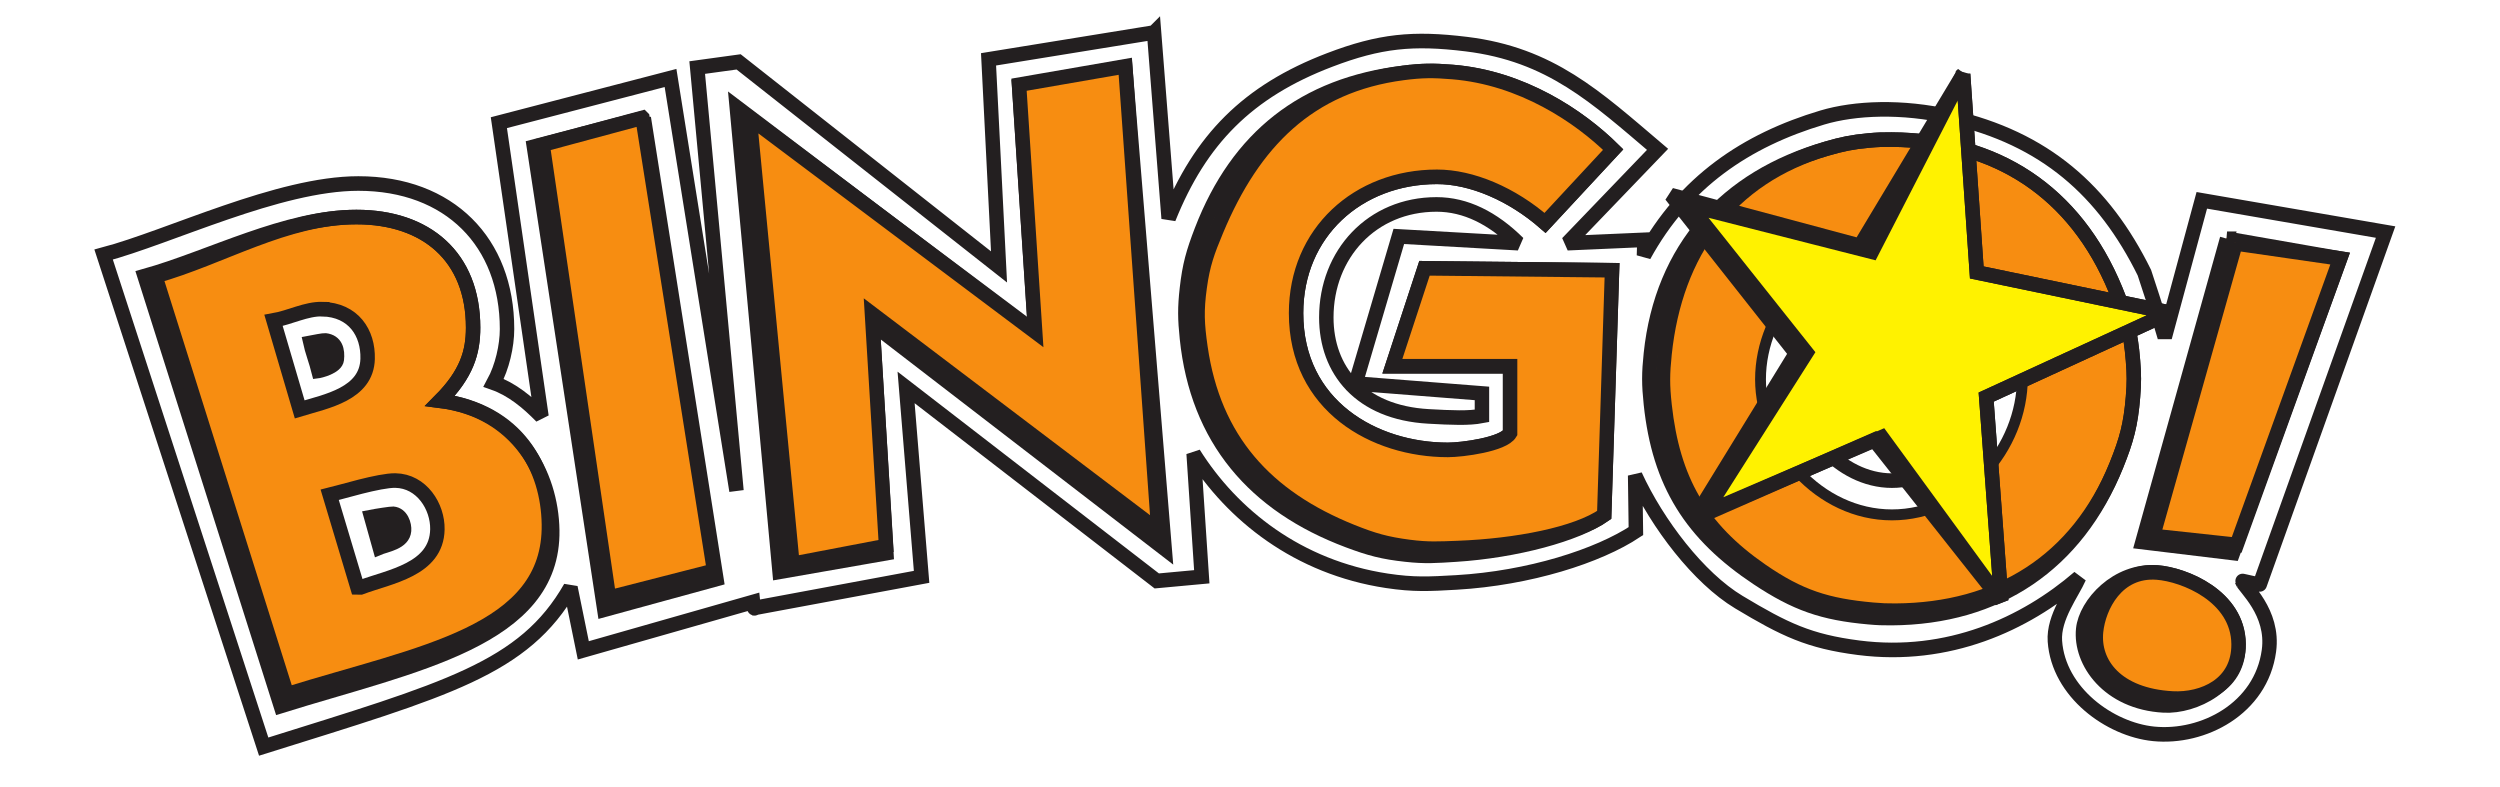 <?xml version="1.0" encoding="UTF-8" standalone="no"?>
<!-- Created with Inkscape (http://www.inkscape.org/) -->

<svg
   xmlns:dc="http://purl.org/dc/elements/1.1/"
   xmlns:cc="http://creativecommons.org/ns#"
   xmlns:rdf="http://www.w3.org/1999/02/22-rdf-syntax-ns#"
   xmlns:svg="http://www.w3.org/2000/svg"
   xmlns="http://www.w3.org/2000/svg"
   version="1.1"
   width="235"
   height="74"
   id="svg2"
   xml:space="preserve"><rect width="100%" height="100%" fill="#808080" stroke="none"/><defs
     id="defs6" /><g
     transform="matrix(1.25,0,0,-1.25,10.552,161.105)"
     id="g10"><g
       transform="matrix(0.1,0,0,0.1,-11.2,3.2)"
       id="g12"><path
         d="m 0,0 1927.56,0 0,1927.56 L 0,1927.56 0,0 z"
         id="path14"
         style="fill:#ffffff;fill-opacity:1;fill-rule:evenodd;stroke:none" /><path
         d="m 910.664,1251.85 9.988,-99.24 c 32.844,53.32 96.168,85.93 168.378,91.25 110.26,8.1 175.24,-63.9 214.79,-104.07 0,0 34.34,33.08 85.2,45.66 52.44,13 90.84,13.47 142.66,-7.22 59.89,-23.91 97.55,-58.84 120.21,-114.44 0,0.47 20.4,61.89 20.4,61.89 l 170.23,-30.5 c 0,0 -104.07,-288.543 -103.75,-288.875 6.37,-14.325 14.23,-26.59 6.62,-54.352 -13.21,-48.152 -66.39,-67.797 -101.87,-63.586 -44.47,5.238 -95.34,50.887 -83.46,91.719 0,0 -62.21,-41.813 -153.08,-24.438 -100.23,19.137 -134.35,90.645 -134.35,90.645 -28.51,-24.262 -130.56,-54.527 -212.36,-40.32 -50.86,8.82 -101.262,43.156 -115.852,65.367 l 3.832,-66.328 -56.426,-2.465 -162.988,128.199 9.668,-122.816 -158.469,-30.973 -1.285,5.496 -125.625,-37.113 -4.047,30.148 C 404.695,726.848 308.312,703.723 211.059,675.707 L 85.039,1078.49 c 0,0 155.613,57.68 209.84,58.63 75.512,1.33 93.18,-37.2 104.687,-49.09 l -15.57,87.23 159.426,44.28 47.617,7.15 168.551,-135.24 -9.66,134.44 160.734,25.96 0,0"
         id="path16"
         style="fill:#ffffff;fill-opacity:1;fill-rule:nonzero;stroke:none" /><g
         transform="scale(0.995,1.005)"
         id="g18"><path
           d="m 915.641,1245.08 10.043,-98.71 c 33.023,53.04 96.696,85.47 169.296,90.76 110.86,8.07 176.2,-63.55 215.97,-103.5 0,0 34.52,32.9 85.66,45.41 52.72,12.93 91.34,13.4 143.44,-7.17 60.22,-23.79 98.08,-58.53 120.86,-113.83 0,0.46 20.51,61.56 20.51,61.56 l 171.17,-30.34 c 0,0 -104.64,-286.984 -104.31,-287.314 6.4,-14.247 14.3,-26.446 6.65,-54.058 -13.29,-47.892 -66.76,-67.43 -102.43,-63.242 -44.71,5.21 -95.86,50.612 -83.91,91.223 0,0 -62.55,-41.587 -153.92,-24.305 -100.78,19.033 -135.08,90.154 -135.08,90.154 -28.67,-24.131 -131.27,-54.233 -213.53,-40.102 -51.14,8.772 -101.811,42.923 -116.481,65.014 l 3.853,-65.97 -56.734,-2.452 -163.879,127.507 9.721,-122.153 -159.335,-30.805 -1.292,5.466 -126.312,-36.912 -4.069,29.985 C 406.907,722.918 309.997,699.918 212.212,672.054 L 85.504,1072.66 c 0,0 156.463,57.37 210.986,58.31 75.925,1.32 93.689,-37 105.26,-48.82 l -15.655,86.76 160.297,44.04 47.877,7.11 169.472,-134.51 -9.713,133.71 161.613,25.82 0,0 z"
           id="path20"
           style="fill:none;stroke:#ffffff;stroke-width:8.187;stroke-linecap:butt;stroke-linejoin:miter;stroke-miterlimit:2.613;stroke-opacity:1;stroke-dasharray:none" /></g><path
         d="m 895.047,1232.95 10.945,-139.86 c 23.793,59.36 59.375,95.6 120.998,119.16 37.75,14.43 62.75,16.87 102.81,11.94 63.37,-7.79 97.38,-39.79 143.71,-79.17 l -67.79,-70.59 57.92,2.55 -0.36,-11.85 c 30.21,55.25 76.74,86.73 134.13,103.85 24.44,7.3 59.7,8.83 96.35,0.45 70.82,-16.19 115.2,-55.39 145.69,-117.19 0,0 11.03,-33.25 15.31,-48.58 l 27.84,103.02 138.15,-23.88 -94.59,-265.089 c 0,-0.512 -13.68,2.918 -13.37,2.617 1.47,-4.711 24.26,-23.359 20.26,-52.59 -5.91,-43.527 -49.49,-66.168 -86.66,-62.449 -33.03,3.324 -71.52,31.242 -74.21,69.711 -1.27,18.059 13.25,36.469 18.19,47.934 -40.82,-35.2 -98.5,-61.493 -165.73,-52.868 -37.24,4.797 -55.55,13.602 -90.06,34.34 -30.14,18.117 -61.18,58.735 -77.93,95.262 l 0.58,-41.871 c -28.32,-18.84 -80.31,-35.41 -134.91,-38.598 -20.36,-1.176 -32.11,-1.82 -52.29,1.231 -66.87,10.156 -116.218,49.461 -145.245,95.711 l 6.133,-92.68 -33.84,-3.133 -188.426,145.578 11.653,-142.504 -125.133,-23.3 c -0.082,0.078 -0.93,-2.446 -1.61,4.402 l -127.539,-36.395 -9.644,47.289 C 421.5,754.258 363.316,738.824 225.777,695.684 l -120.32,370.186 c 49.613,13.15 131.461,53.45 191.477,53.45 68.5,0 111.757,-44.18 111.757,-109.49 0,-12.721 -3.621,-28.568 -10.054,-40.463 13.711,-4.82 25.527,-14.555 35.968,-25.336 l -32.05,221.059 129.039,33.62 49.566,-310.546 c -11.324,123.426 -29.523,318.386 -29.523,318.386 l 31.136,4.29 195.743,-154.27 -7.883,156.18 124.414,20.2 0,0"
         id="path22"
         style="fill:#ffffff;fill-opacity:1;fill-rule:nonzero;stroke:none" /><g
         transform="scale(0.995,1.005)"
         id="g24"><path
           d="m 899.938,1226.28 11.005,-139.1 c 23.923,59.04 59.7,95.09 121.657,118.52 37.96,14.35 63.1,16.78 103.38,11.87 63.71,-7.75 97.9,-39.57 144.49,-78.74 l -68.16,-70.21 58.24,2.53 -0.37,-11.78 c 30.38,54.95 77.17,86.26 134.86,103.29 24.58,7.26 60.03,8.78 96.88,0.45 71.21,-16.1 115.83,-55.09 146.48,-116.56 0,0 11.1,-33.07 15.4,-48.319 l 28,102.459 138.9,-23.75 -95.11,-263.649 c 0.01,-0.509 -13.75,2.902 -13.44,2.603 1.48,-4.686 24.4,-23.234 20.38,-52.306 -5.95,-43.292 -49.77,-65.81 -87.14,-62.112 -33.21,3.307 -71.91,31.074 -74.62,69.334 -1.27,17.961 13.32,36.272 18.29,47.675 -41.05,-35.009 -99.04,-61.16 -166.64,-52.581 -37.44,4.77 -55.85,13.528 -90.55,34.154 -30.3,18.019 -61.51,58.417 -78.35,94.747 l 0.58,-41.645 c -28.47,-18.738 -80.75,-35.219 -135.64,-38.389 -20.47,-1.17 -32.3,-1.811 -52.58,1.224 -67.23,10.101 -116.855,49.193 -146.041,95.193 l 6.166,-92.179 -34.024,-3.115 -189.456,144.791 11.716,-141.734 -125.817,-23.175 c -0.082,0.078 -0.934,-2.432 -1.618,4.379 L 468.57,763.957 458.873,810.991 C 423.803,750.18 365.302,734.83 227.011,691.923 L 106.033,1060.11 c 49.885,13.08 132.18,53.16 192.523,53.16 68.875,0 112.369,-43.94 112.369,-108.9 0,-12.651 -3.641,-28.413 -10.11,-40.243 13.786,-4.794 25.667,-14.476 36.166,-25.199 l -32.226,219.862 129.744,33.44 49.837,-308.867 C 572.95,1006.12 554.651,1200.03 554.651,1200.03 l 31.307,4.26 196.812,-153.43 -7.926,155.33 125.094,20.09 0,0 z"
           id="path26"
           style="fill:none;stroke:#231f20;stroke-width:10.916;stroke-linecap:butt;stroke-linejoin:miter;stroke-miterlimit:2.613;stroke-opacity:1;stroke-dasharray:none" /></g><path
         d="m 873.41,1206.73 29.629,-362.273 -219.551,169.153 10.348,-172.403 -80.289,-14.047 -32.203,349.59 224.355,-169.89 -12.144,186.01 79.855,13.86 0,0"
         id="path28"
         style="fill:#f78d11;fill-opacity:1;fill-rule:nonzero;stroke:none" /><g
         transform="scale(0.995,1.005)"
         id="g30"><path
           d="M 878.183,1200.21 907.974,839.892 687.223,1008.13 697.628,836.66 616.9,822.689 l -32.379,347.701 225.581,-168.97 -12.211,185 80.292,13.79 0,0 z"
           id="path32"
           style="fill:none;stroke:#231f20;stroke-width:10.916;stroke-linecap:butt;stroke-linejoin:miter;stroke-miterlimit:2.613;stroke-opacity:1;stroke-dasharray:none" /></g><path
         d="m 1082.12,1202.51 c 14.45,1.75 22.81,1.9 37.31,0.7 52.02,-4.26 95.29,-33.27 120.71,-58.37 l -51.19,-55.16 c -25.06,21.91 -55.37,34.66 -81.22,34.66 -59.48,0 -105.93,-41.96 -105.93,-102.53 0,-69.962 58.93,-102.888 114.07,-102.888 10.97,0 41.75,4.105 46.8,12.609 l 0,50.321 -88.51,0 24.16,73.688 140.98,-1.47 -5.89,-184.082 c -20.61,-14.539 -66.68,-26.961 -111.61,-29.82 -14.53,-0.938 -22.87,-1.602 -37.34,0 -17.3,1.879 -27.06,4.465 -43.37,10.586 -70.68,26.527 -113.508,76.363 -121.34,152.166 -1.5,14.51 -1.645,22.91 0,37.41 1.965,17.46 4.762,27.28 11.07,43.67 27.078,70.32 77.18,109.54 151.3,118.51 l 0,0"
         id="path34"
         style="fill:#f78d11;fill-opacity:1;fill-rule:nonzero;stroke:none" /><g
         transform="scale(0.995,1.005)"
         id="g36"><path
           d="m 1088.03,1196.01 c 14.54,1.74 22.93,1.89 37.52,0.7 52.3,-4.24 95.81,-33.09 121.37,-58.06 l -51.47,-54.86 c -25.19,21.79 -55.67,34.48 -81.67,34.48 -59.8,0 -106.51,-41.74 -106.51,-101.99 0,-69.578 59.26,-102.326 114.7,-102.326 11.03,0 41.97,4.084 47.05,12.542 l 0,50.048 -88.99,0 24.29,73.296 141.75,-1.47 -5.92,-183.085 c -20.72,-14.46 -67.04,-26.815 -112.22,-29.659 -14.61,-0.932 -23,-1.593 -37.54,0 -17.4,1.869 -27.21,4.441 -43.61,10.529 -71.067,26.384 -114.129,75.95 -122.004,151.345 -1.508,14.43 -1.653,22.79 0,37.21 1.976,17.36 4.788,27.13 11.131,43.43 27.226,69.94 77.603,108.94 152.123,117.87 l 0,0 z"
           id="path38"
           style="fill:none;stroke:#231f20;stroke-width:10.916;stroke-linecap:butt;stroke-linejoin:miter;stroke-miterlimit:2.613;stroke-opacity:1;stroke-dasharray:none" /></g><g
         transform="scale(0.995,1.005)"
         id="g40"><path
           d="m 1113.43,1097.62 c 21.89,0 42.46,-10.11 61.76,-29 l -90.28,5.06 -32.75,-110.039 95.58,-7.432 0,-16.834 c -9.98,-1.896 -22.74,-1.345 -40.36,-0.369 -51.8,2.863 -77.26,34.694 -77.26,74.034 0,47.43 34.46,84.58 83.31,84.58 l 0,0 z"
           id="path42"
           style="fill:none;stroke:#231f20;stroke-width:10.916;stroke-linecap:butt;stroke-linejoin:miter;stroke-miterlimit:2.613;stroke-opacity:1;stroke-dasharray:none" /></g><path
         d="m 511.484,1168.67 54.625,-346.932 -84.281,-23.086 -52.973,348.438 82.629,21.58 0,0"
         id="path44"
         style="fill:#f78d11;fill-opacity:1;fill-rule:nonzero;stroke:none" /><g
         transform="scale(0.995,1.005)"
         id="g46"><path
           d="m 514.28,1162.35 54.923,-345.054 -84.742,-22.961 -53.262,346.545 83.081,21.47 0,0 z"
           id="path48"
           style="fill:none;stroke:#231f20;stroke-width:10.916;stroke-linecap:butt;stroke-linejoin:miter;stroke-miterlimit:2.613;stroke-opacity:1;stroke-dasharray:none" /></g><path
         d="m 1449.33,1152.37 c 78.79,-0.47 138.06,-39.36 168.39,-112.89 8.16,-19.8 11.44,-31.99 13.16,-53.371 0.86,-10.675 0.87,-16.781 0,-27.453 -1.67,-20.515 -4.82,-32.168 -12.47,-51.242 -29.84,-74.484 -89.59,-114.551 -169.08,-115.023 -6.71,-0.039 -10.51,0.097 -17.18,0.707 -34.38,3.07 -54.76,10.191 -83.57,29.367 -49.65,33.027 -73.82,71.312 -80.1,131.047 -1.54,14.625 -1.54,23.105 0,37.73 8.31,79.138 56.34,132.548 132.06,154.298 12.06,3.46 19.09,4.95 31.58,6.13 6.68,0.62 10.5,0.74 17.21,0.7 l 0,0"
         id="path50"
         style="fill:#f78d11;fill-opacity:1;fill-rule:nonzero;stroke:none" /><g
         transform="scale(0.995,1.005)"
         id="g52"><path
           d="m 1457.25,1146.14 c 79.22,-0.46 138.82,-39.15 169.31,-112.28 8.2,-19.69 11.5,-31.81 13.23,-53.081 0.87,-10.618 0.88,-16.691 0,-27.305 -1.68,-20.405 -4.84,-31.994 -12.53,-50.965 -30,-74.082 -90.09,-113.932 -170.01,-114.402 -6.75,-0.039 -10.56,0.097 -17.28,0.703 -34.56,3.054 -55.05,10.137 -84.02,29.209 -49.93,32.849 -74.22,70.927 -80.53,130.338 -1.56,14.546 -1.56,22.981 0,37.527 8.34,78.706 56.64,131.826 132.78,153.466 12.12,3.44 19.19,4.92 31.74,6.09 6.73,0.62 10.56,0.74 17.31,0.7 l 0,0 z"
           id="path54"
           style="fill:none;stroke:#231f20;stroke-width:10.916;stroke-linecap:butt;stroke-linejoin:miter;stroke-miterlimit:2.613;stroke-opacity:1;stroke-dasharray:none" /></g><path
         d="m 1449.68,1074.73 c 54.79,0 98.07,-50.64 98.07,-101.632 0,-53.047 -43.28,-103.071 -98.07,-103.071 -54.52,0 -98.78,50.36 -98.78,101.993 0,52.43 44.26,102.71 98.78,102.71 l 0,0"
         id="path56"
         style="fill:#ffffff;fill-opacity:1;fill-rule:nonzero;stroke:none" /><g
         transform="scale(0.995,1.005)"
         id="g58"><path
           d="m 1457.6,1068.92 c 55.09,0 98.6,-50.36 98.6,-101.083 0,-52.76 -43.51,-102.513 -98.6,-102.513 -54.81,0 -99.32,50.087 -99.32,101.441 0,52.155 44.51,102.155 99.32,102.155 l 0,0 z"
           id="path60"
           style="fill:none;stroke:#231f20;stroke-width:8.187;stroke-linecap:butt;stroke-linejoin:miter;stroke-miterlimit:2.613;stroke-opacity:1;stroke-dasharray:none" /></g><path
         d="m 1449.68,1048.97 c 39.65,0 72.57,-37.31 72.57,-74.443 0,-39.644 -32.92,-78.734 -72.57,-78.734 -39.38,0 -73.28,39.727 -73.28,76.937 0,38.13 31.32,76.24 73.28,76.24 l 0,0"
         id="path62"
         style="fill:#ffffff;fill-opacity:1;fill-rule:nonzero;stroke:none" /><g
         transform="scale(0.995,1.005)"
         id="g64"><path
           d="m 1457.6,1043.3 c 39.87,0 72.97,-37.11 72.97,-74.041 0,-39.43 -33.1,-78.309 -72.97,-78.309 -39.6,0 -73.68,39.512 -73.68,76.522 0,37.918 31.5,75.828 73.68,75.828 l 0,0 z"
           id="path66"
           style="fill:none;stroke:#231f20;stroke-width:10.916;stroke-linecap:butt;stroke-linejoin:miter;stroke-miterlimit:2.613;stroke-opacity:1;stroke-dasharray:none" /></g><path
         d="m 1701.59,1077.77 85.01,-14.89 -80.58,-221.556 -68.06,8.235 63.63,228.211 0,0"
         id="path68"
         style="fill:#f78d11;fill-opacity:1;fill-rule:nonzero;stroke:none" /><g
         transform="scale(0.995,1.005)"
         id="g70"><path
           d="m 1710.89,1071.94 85.47,-14.8 -81.02,-220.364 -68.43,8.19 63.98,226.974 0,0 z"
           id="path72"
           style="fill:none;stroke:#231f20;stroke-width:10.916;stroke-linecap:butt;stroke-linejoin:miter;stroke-miterlimit:2.613;stroke-opacity:1;stroke-dasharray:none" /></g><path
         d="m 1648.97,826.688 c 20.3,-1.504 60.96,-17.727 61.28,-53.879 0.27,-30.641 -33.23,-47.348 -56.19,-46.118 -41.77,2.254 -63.13,33.004 -60.61,57.403 1.91,18.629 25.21,44.847 55.52,42.594 l 0,0"
         id="path74"
         style="fill:#f78d11;fill-opacity:1;fill-rule:nonzero;stroke:none" /><g
         transform="scale(0.995,1.005)"
         id="g76"><path
           d="m 1657.98,822.219 c 20.41,-1.496 61.29,-17.631 61.61,-53.588 0.28,-30.475 -33.41,-47.092 -56.49,-45.868 -42,2.242 -63.47,32.826 -60.94,57.092 1.92,18.528 25.34,44.605 55.82,42.364 l 0,0 z"
           id="path78"
           style="fill:none;stroke:#231f20;stroke-width:10.916;stroke-linecap:butt;stroke-linejoin:miter;stroke-miterlimit:2.613;stroke-opacity:1;stroke-dasharray:none" /></g><path
         d="m 295.508,1094.1 c 52.402,0 87.683,-29.79 87.683,-83.2 0,-18.435 -4.703,-34.791 -24.793,-55.013 58.653,-7.539 83.622,-55.399 84.278,-97.442 C 443.953,776.133 338.473,757.391 238.641,726.242 L 136.23,1049.65 c 49.844,13.98 106,44.45 159.278,44.45 l 0,0"
         id="path80"
         style="fill:#f78d11;fill-opacity:1;fill-rule:nonzero;stroke:none" /><g
         transform="scale(0.995,1.005)"
         id="g82"><path
           d="m 297.123,1088.18 c 52.688,0 88.162,-29.62 88.162,-82.75 0,-18.33 -4.728,-34.597 -24.928,-54.711 58.973,-7.498 84.078,-55.099 84.738,-96.914 1.284,-81.868 -104.773,-100.509 -205.15,-131.489 l -102.97,321.664 c 50.116,13.9 106.579,44.2 160.148,44.2 l 0,0 z"
           id="path84"
           style="fill:none;stroke:#231f20;stroke-width:10.916;stroke-linecap:butt;stroke-linejoin:miter;stroke-miterlimit:2.613;stroke-opacity:1;stroke-dasharray:none" /></g><path
         d="m 269.828,1024.82 c 23.531,-0.62 34.586,-17.93 34.078,-37.414 -0.683,-26.472 -31.082,-31.918 -51.07,-37.984 L 233.18,1016.3 c 12.328,2.18 24.613,8.82 36.648,8.52 l 0,0"
         id="path86"
         style="fill:#ffffff;fill-opacity:1;fill-rule:nonzero;stroke:none" /><g
         transform="scale(0.995,1.005)"
         id="g88"><path
           d="m 271.303,1019.28 c 23.66,-0.62 34.775,-17.83 34.264,-37.212 -0.687,-26.329 -31.252,-31.745 -51.349,-37.779 l -19.764,66.521 c 12.395,2.16 24.748,8.77 36.849,8.47 l 0,0 z"
           id="path90"
           style="fill:none;stroke:#231f20;stroke-width:10.916;stroke-linecap:butt;stroke-linejoin:miter;stroke-miterlimit:2.613;stroke-opacity:1;stroke-dasharray:none" /></g><path
         d="m 272.121,1002.64 c 9.262,-1.07 10.758,-8.808 9.965,-15.859 -0.766,-6.769 -13.973,-9.765 -16.07,-10.008 -2.129,8.598 -5.219,16.301 -6.805,23.777 4.18,0.79 11.539,2.25 12.91,2.09 l 0,0"
         id="path92"
         style="fill:#231f20;fill-opacity:1;fill-rule:nonzero;stroke:none" /><g
         transform="scale(0.995,1.005)"
         id="g94"><path
           d="m 273.608,997.221 c 9.313,-1.065 10.817,-8.761 10.02,-15.774 -0.77,-6.733 -14.05,-9.713 -16.159,-9.954 -2.14,8.551 -5.247,16.213 -6.842,23.645 4.203,0.789 11.603,2.238 12.981,2.083 l 0,0 z"
           id="path96"
           style="fill:none;stroke:#231f20;stroke-width:8.187;stroke-linecap:butt;stroke-linejoin:miter;stroke-miterlimit:2.613;stroke-opacity:1;stroke-dasharray:none" /></g><path
         d="m 324.773,895.852 c 19.817,-0.352 31.875,-19.622 31.575,-36.704 -0.524,-30.425 -35.969,-35.492 -57.684,-43.671 l -2.418,0.039 -20.836,69.578 c 7.965,1.914 37.324,10.972 49.363,10.758 l 0,0"
         id="path98"
         style="fill:#ffffff;fill-opacity:1;fill-rule:nonzero;stroke:none" /><g
         transform="scale(0.995,1.005)"
         id="g100"><path
           d="m 326.548,891.009 c 19.925,-0.35 32.049,-19.515 31.747,-36.505 -0.526,-30.261 -36.165,-35.3 -57.999,-43.436 l -2.431,0.039 -20.95,69.202 c 8.009,1.904 37.528,10.913 49.633,10.7 l 0,0 z"
           id="path102"
           style="fill:none;stroke:#231f20;stroke-width:10.916;stroke-linecap:butt;stroke-linejoin:miter;stroke-miterlimit:2.613;stroke-opacity:1;stroke-dasharray:none" /></g><path
         d="m 323.078,872.219 c 7.461,-0.664 10,-9.336 9.582,-14.11 -0.883,-10.269 -14.668,-11.875 -20.582,-14.418 l -7.219,25.825 c 5.918,1.175 16.942,2.816 18.219,2.703 l 0,0"
         id="path104"
         style="fill:#231f20;fill-opacity:1;fill-rule:nonzero;stroke:none" /><g
         transform="scale(0.995,1.005)"
         id="g106"><path
           d="m 324.844,867.504 c 7.501,-0.661 10.054,-9.286 9.634,-14.033 -0.888,-10.214 -14.748,-11.811 -20.694,-14.34 l -7.259,25.684 c 5.951,1.17 17.034,2.801 18.319,2.689 l 0,0 z"
           id="path108"
           style="fill:none;stroke:#231f20;stroke-width:8.187;stroke-linecap:butt;stroke-linejoin:miter;stroke-miterlimit:2.613;stroke-opacity:1;stroke-dasharray:none" /></g><g
         transform="scale(0.995,1.005)"
         id="g110"><path
           d="m 297.123,1088.18 c 52.688,0 88.162,-29.62 88.162,-82.75 0,-18.33 -4.728,-34.597 -24.928,-54.711 58.973,-7.498 81.553,-50.623 82.205,-92.443 1.288,-81.863 -97.53,-96.203 -197.92,-127.183 l -99.525,312.847 c 50.12,13.9 98.437,44.24 152.006,44.24 l 0,0 z"
           id="path112"
           style="fill:none;stroke:#231f20;stroke-width:10.916;stroke-linecap:butt;stroke-linejoin:miter;stroke-miterlimit:2.613;stroke-opacity:1;stroke-dasharray:none" /></g><path
         d="M 510.496,1168.78 564.312,828 l -78.96,-20.246 -49.895,340.786 75.039,20.24 0,0"
         id="path114"
         style="fill:#f78d11;fill-opacity:1;fill-rule:nonzero;stroke:none" /><g
         transform="scale(0.995,1.005)"
         id="g116"><path
           d="m 513.286,1162.46 54.11,-338.936 -79.392,-20.137 -50.167,338.943 75.449,20.13 0,0 z"
           id="path118"
           style="fill:none;stroke:#231f20;stroke-width:10.916;stroke-linecap:butt;stroke-linejoin:miter;stroke-miterlimit:2.613;stroke-opacity:1;stroke-dasharray:none" /></g><path
         d="m 873.41,1207.52 24.871,-349.332 -215.312,163.262 10.636,-174.805 -70.351,-13.461 -32.215,335.596 214.66,-161.13 -12.144,186.01 79.855,13.86 0,0"
         id="path120"
         style="fill:#f78d11;fill-opacity:1;fill-rule:nonzero;stroke:none" /><g
         transform="scale(0.995,1.005)"
         id="g122"><path
           d="M 878.183,1201 903.19,853.548 686.701,1015.93 697.396,842.068 626.66,828.68 l -32.391,333.78 215.833,-160.26 -12.211,185.01 80.292,13.79 0,0 z"
           id="path124"
           style="fill:none;stroke:#231f20;stroke-width:10.916;stroke-linecap:butt;stroke-linejoin:miter;stroke-miterlimit:2.613;stroke-opacity:1;stroke-dasharray:none" /></g><path
         d="m 1082.12,1202.51 c 14.43,1.88 22.81,1.9 37.31,0.7 52.02,-4.26 95.29,-33.27 120.71,-58.37 l -51.19,-55.16 c -25.06,21.91 -55.37,34.66 -81.22,34.66 -59.48,0 -105.93,-41.96 -105.93,-102.53 0,-69.962 58.93,-102.888 114.07,-102.888 10.97,0 41.75,4.105 46.8,12.609 l 0,50.321 -88.51,0 24.16,73.688 140.98,-1.47 -5.89,-184.082 c -20.61,-14.539 -66.06,-23.246 -109.99,-24.929 -14.26,-0.528 -22.42,-1.036 -36.56,0.804 -17.28,2.25 -27,5.032 -43.19,11.524 -64.572,25.961 -103.744,69.101 -113.752,138.633 -2.512,17.46 -2.996,27.77 -0.586,45.26 2.367,17.29 5.852,26.83 12.566,42.92 27.68,66.35 69.592,109.07 140.222,118.31 l 0,0"
         id="path126"
         style="fill:#f78d11;fill-opacity:1;fill-rule:nonzero;stroke:none" /><g
         transform="scale(0.995,1.005)"
         id="g128"><path
           d="m 1088.03,1196.01 c 14.51,1.87 22.93,1.89 37.52,0.7 52.3,-4.24 95.81,-33.09 121.37,-58.06 l -51.47,-54.86 c -25.19,21.79 -55.67,34.48 -81.67,34.48 -59.8,0 -106.51,-41.74 -106.51,-101.99 0,-69.578 59.26,-102.326 114.7,-102.326 11.03,0 41.97,4.084 47.05,12.542 l 0,50.048 -88.99,0 24.29,73.296 141.75,-1.47 -5.92,-183.085 c -20.72,-14.46 -66.42,-23.12 -110.59,-24.795 -14.33,-0.524 -22.55,-1.029 -36.76,0.801 -17.38,2.238 -27.15,5.004 -43.42,11.461 -64.932,25.82 -104.318,68.728 -114.38,137.883 -2.526,17.365 -3.013,27.615 -0.589,45.015 2.38,17.2 5.883,26.69 12.635,42.69 27.831,65.99 69.974,108.48 140.984,117.67 l 0,0 z"
           id="path130"
           style="fill:none;stroke:#231f20;stroke-width:10.916;stroke-linecap:butt;stroke-linejoin:miter;stroke-miterlimit:2.613;stroke-opacity:1;stroke-dasharray:none" /></g><g
         transform="scale(0.995,1.005)"
         id="g132"><path
           d="m 1457.25,1146.14 c 79.22,-0.46 138.82,-39.15 169.31,-112.28 8.2,-19.69 11.5,-31.81 13.23,-53.081 0.87,-10.618 0.88,-16.691 0,-27.305 -1.68,-20.405 -4.74,-32.049 -12.53,-50.965 -29.61,-71.844 -89.16,-108.407 -166.87,-108.893 -6.75,-0.039 -10.57,0.117 -17.28,0.7 -34.56,3.057 -55.38,9.635 -84.03,29.208 -46.36,31.66 -67.13,68.071 -73.31,123.87 -1.65,14.907 -1.58,23.547 0,38.462 8.07,76.144 48.93,132.024 122.43,153.494 12.1,3.53 19.19,4.92 31.74,6.09 6.73,0.62 10.56,0.74 17.31,0.7 l 0,0 z"
           id="path134"
           style="fill:none;stroke:#231f20;stroke-width:10.916;stroke-linecap:butt;stroke-linejoin:miter;stroke-miterlimit:2.613;stroke-opacity:1;stroke-dasharray:none" /></g><path
         d="m 1503.2,1201.61 10.25,-149.19 145.21,-30.24 -138.13,-63.535 11.33,-153.184 -95.59,120.973 -135.23,-59.403 76.46,124.535 -93.82,119.014 141.97,-38.12 77.55,129.15 0,0"
         id="path136"
         style="fill:#fff200;fill-opacity:1;fill-rule:nonzero;stroke:none" /><g
         transform="scale(0.995,1.005)"
         id="g138"><path
           d="m 1511.41,1195.12 10.31,-148.39 146,-30.08 -138.88,-63.188 11.39,-152.355 -96.11,120.318 -135.97,-59.081 76.88,123.862 -94.34,118.374 142.75,-37.92 77.97,128.46 0,0 z"
           id="path140"
           style="fill:none;stroke:#231f20;stroke-width:10.916;stroke-linecap:butt;stroke-linejoin:miter;stroke-miterlimit:2.613;stroke-opacity:1;stroke-dasharray:none" /></g><g
         transform="scale(0.995,1.005)"
         id="g142"><path
           d="m 1511.41,1195.12 10.31,-148.39 146,-30.08 -138.88,-63.188 11.39,-152.355 -90.29,122.378 -133.93,-56.898 77.04,120.101 -88.51,110.202 137.87,-34.75 69,132.98 0,0 z"
           id="path144"
           style="fill:none;stroke:#231f20;stroke-width:10.916;stroke-linecap:butt;stroke-linejoin:miter;stroke-miterlimit:2.613;stroke-opacity:1;stroke-dasharray:none" /></g><path
         d="m 1708.03,1074.25 78.57,-11.37 -77.78,-215.431 -62.86,6.77 62.07,220.031 0,0"
         id="path146"
         style="fill:#f78d11;fill-opacity:1;fill-rule:nonzero;stroke:none" /><g
         transform="scale(0.995,1.005)"
         id="g148"><path
           d="m 1717.37,1068.45 78.99,-11.31 -78.21,-214.272 -63.19,6.733 62.41,218.849 0,0 z"
           id="path150"
           style="fill:none;stroke:#231f20;stroke-width:10.916;stroke-linecap:butt;stroke-linejoin:miter;stroke-miterlimit:2.613;stroke-opacity:1;stroke-dasharray:none" /></g><path
         d="m 1648.97,826.688 c 20.3,-1.504 60.96,-17.727 61.28,-53.879 0.27,-30.641 -26.8,-42.161 -49.75,-40.93 -41.79,2.269 -59.88,26.039 -57.38,50.437 1.92,18.625 15.54,46.625 45.85,44.372 l 0,0"
         id="path152"
         style="fill:#f78d11;fill-opacity:1;fill-rule:nonzero;stroke:none" /><g
         transform="scale(0.995,1.005)"
         id="g154"><path
           d="m 1657.98,822.219 c 20.41,-1.496 61.29,-17.631 61.61,-53.588 0.28,-30.475 -26.94,-41.932 -50.02,-40.709 -42.02,2.258 -60.2,25.899 -57.68,50.165 1.92,18.525 15.61,46.373 46.09,44.132 l 0,0 z"
           id="path156"
           style="fill:none;stroke:#231f20;stroke-width:10.916;stroke-linecap:butt;stroke-linejoin:miter;stroke-miterlimit:2.613;stroke-opacity:1;stroke-dasharray:none" /></g></g></g></svg>